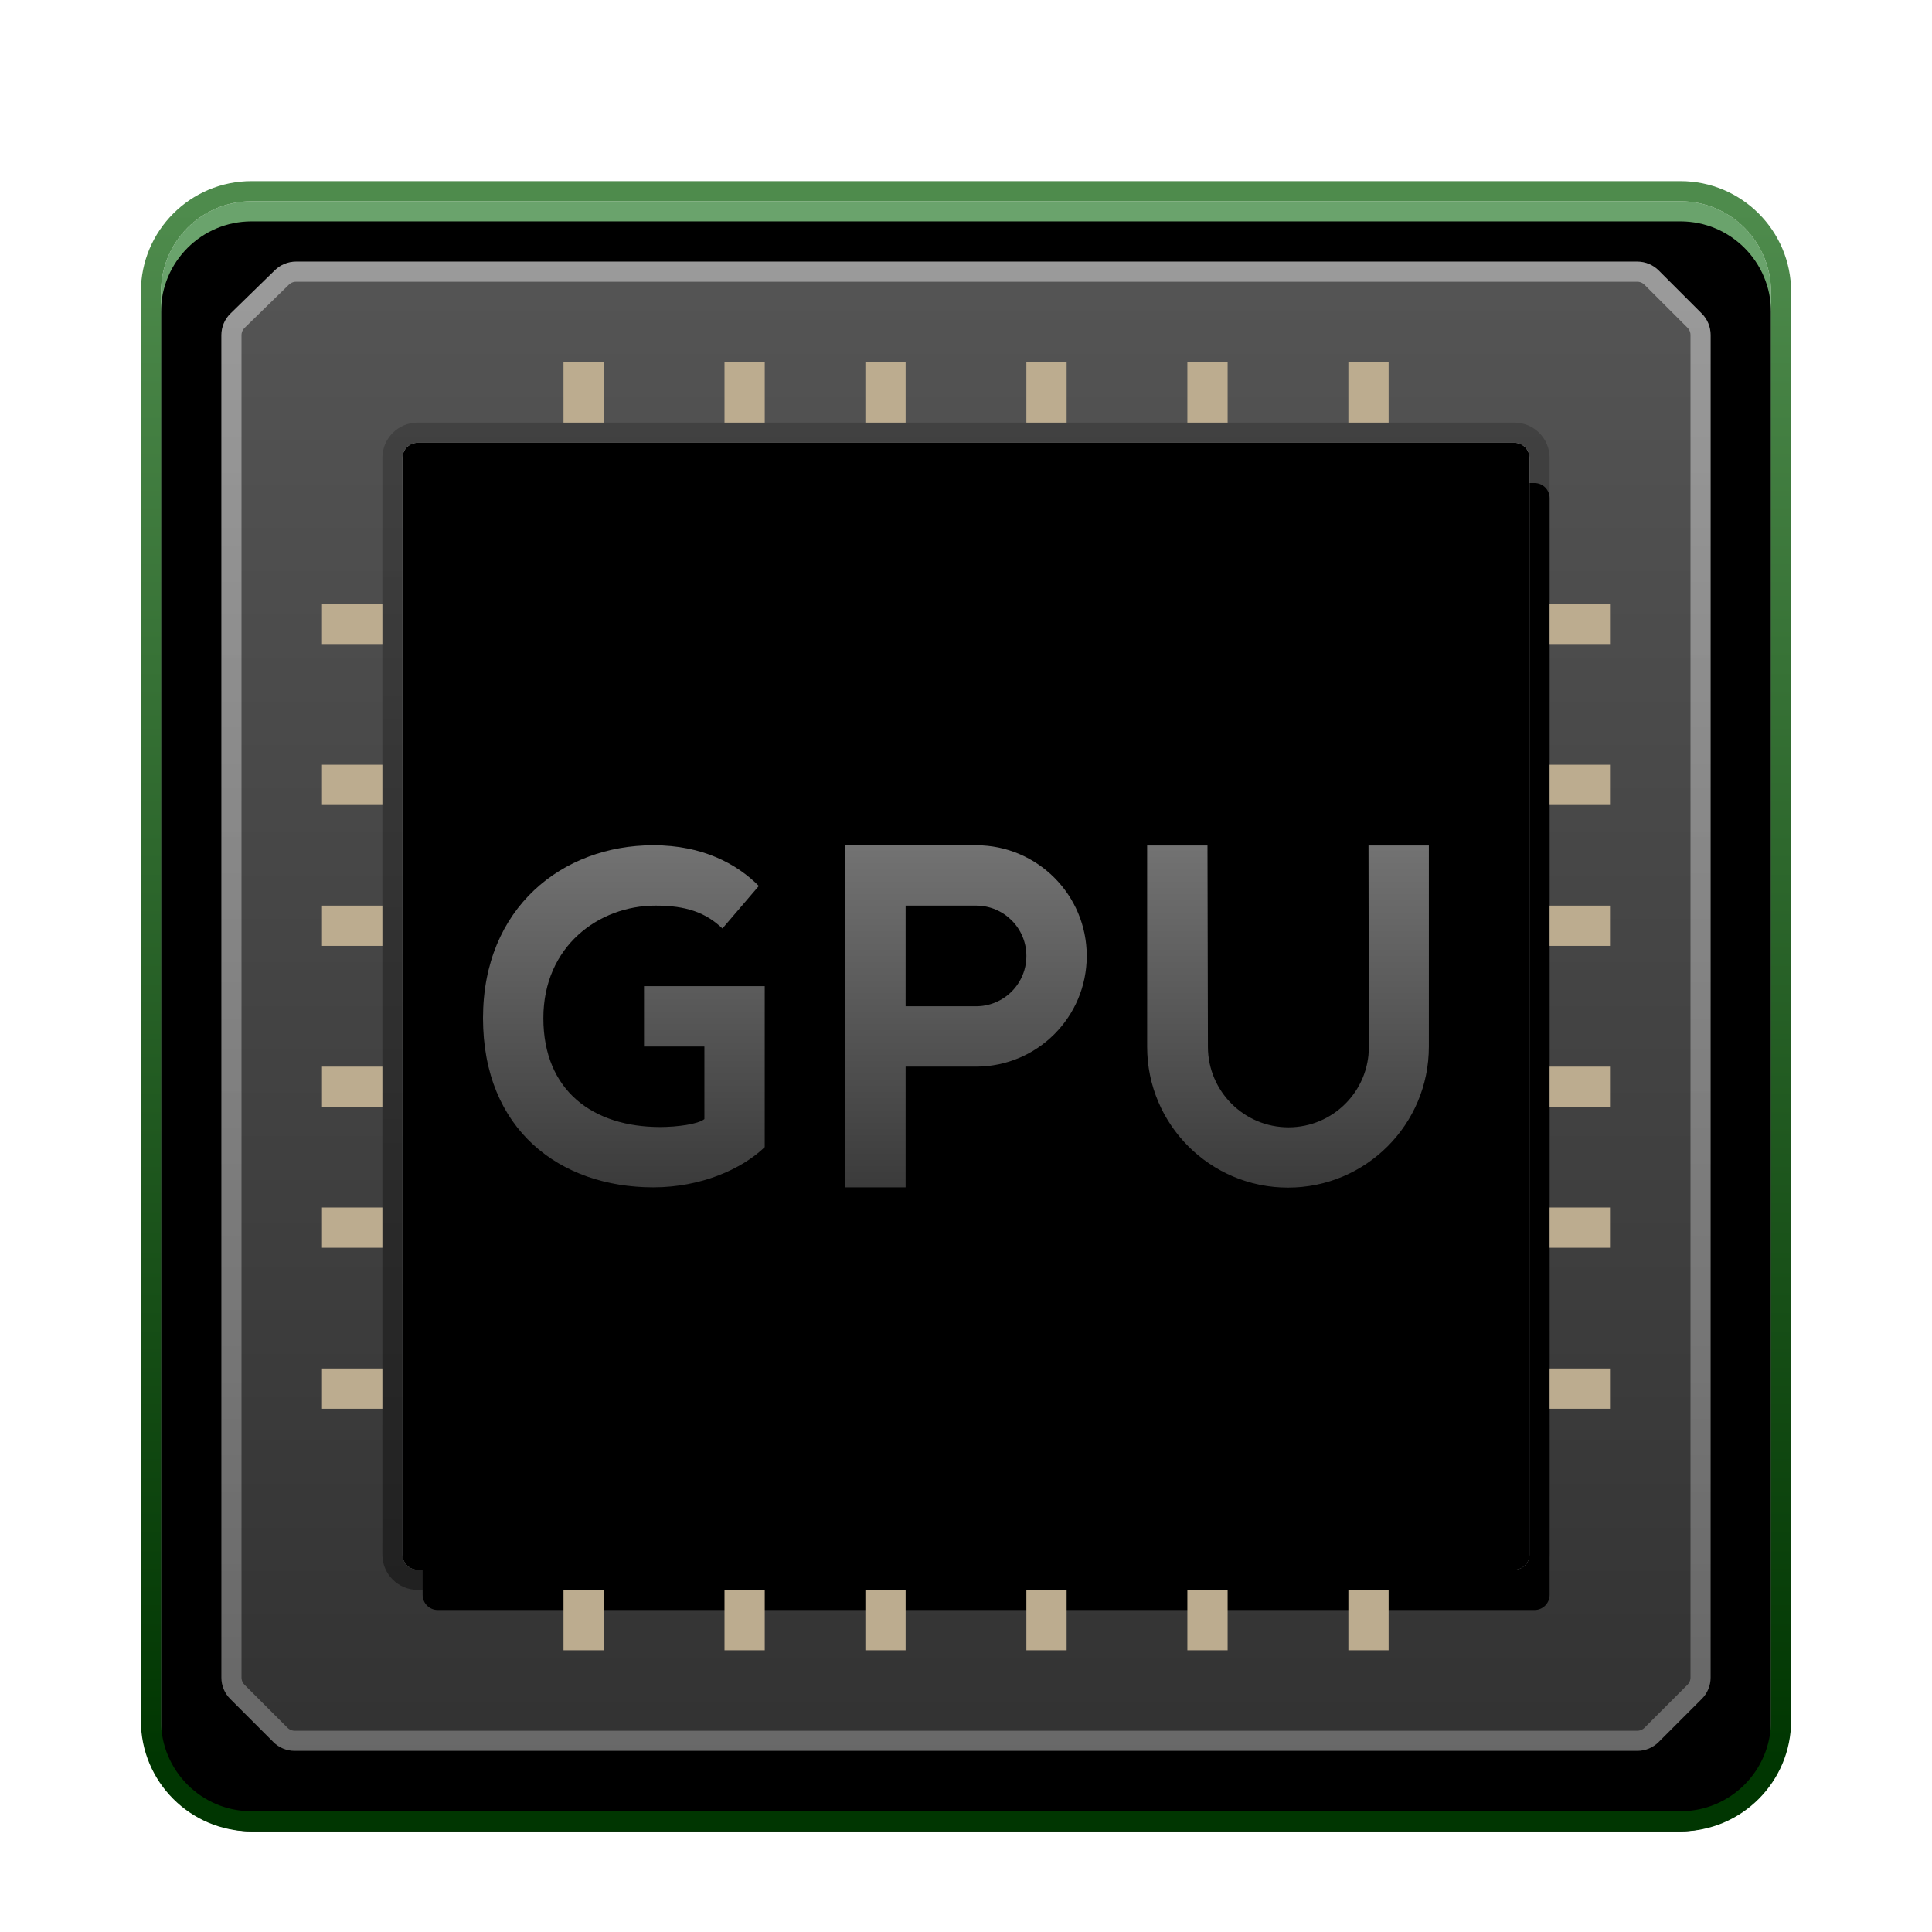 <svg xmlns="http://www.w3.org/2000/svg" xmlns:xlink="http://www.w3.org/1999/xlink" width="96" height="96" viewBox="0 0 96 96">
  <defs>
    <filter id="deepin-graphics-driver-manager-a" width="129.3%" height="130.5%" x="-14.6%" y="-14.6%" filterUnits="objectBoundingBox">
      <feOffset dy="2" in="SourceAlpha" result="shadowOffsetOuter1"/>
      <feGaussianBlur in="shadowOffsetOuter1" result="shadowBlurOuter1" stdDeviation="2"/>
      <feColorMatrix in="shadowBlurOuter1" result="shadowMatrixOuter1" values="0 0 0 0 0   0 0 0 0 0   0 0 0 0 0  0 0 0 0.2 0"/>
      <feMerge>
        <feMergeNode in="shadowMatrixOuter1"/>
        <feMergeNode in="SourceGraphic"/>
      </feMerge>
    </filter>
    <linearGradient id="deepin-graphics-driver-manager-b" x1="50%" x2="50%" y1="7.72%" y2="100.073%">
      <stop offset="0%" stop-color="#6AA36C"/>
      <stop offset="100%" stop-color="#518851"/>
    </linearGradient>
    <path id="deepin-graphics-driver-manager-c" d="M76.5,81 L5.5,81 C3.015,81 1,78.985 1,76.5 L1,5.5 C1,3.015 3.015,1 5.5,1 L76.5,1 C78.985,1 81,3.015 81,5.5 L81,76.5 C81,78.985 78.985,81 76.5,81 Z"/>
    <filter id="deepin-graphics-driver-manager-d" width="101.2%" height="101.2%" x="-.6%" y="-.6%" filterUnits="objectBoundingBox">
      <feOffset dy="1" in="SourceAlpha" result="shadowOffsetInner1"/>
      <feComposite in="shadowOffsetInner1" in2="SourceAlpha" k2="-1" k3="1" operator="arithmetic" result="shadowInnerInner1"/>
      <feColorMatrix in="shadowInnerInner1" values="0 0 0 0 1   0 0 0 0 1   0 0 0 0 1  0 0 0 0.602 0"/>
    </filter>
    <linearGradient id="deepin-graphics-driver-manager-e" x1="54.878%" x2="54.878%" y1="1.118%" y2="96.182%">
      <stop offset="0%" stop-color="#4E8B4C"/>
      <stop offset="100%" stop-color="#003601"/>
    </linearGradient>
    <linearGradient id="deepin-graphics-driver-manager-h" x1="50%" x2="50%" y1="101.055%" y2="-1.098%">
      <stop offset="0%" stop-color="#323232"/>
      <stop offset="100%" stop-color="#555"/>
    </linearGradient>
    <path id="deepin-graphics-driver-manager-g" d="M78,7.642 L78,74.358 C78,74.756 77.842,75.138 77.561,75.419 L75.419,77.561 C75.138,77.842 74.756,78 74.358,78 L7.642,78 C7.244,78 6.862,77.842 6.581,77.561 L4.439,75.419 C4.158,75.138 4,74.756 4,74.358 L4,7.653 C4,7.248 4.163,6.861 4.453,6.579 L6.66,4.426 C6.94,4.153 7.316,4 7.707,4 L74.358,4 C74.756,4 75.138,4.158 75.419,4.439 L77.561,6.581 C77.842,6.862 78,7.244 78,7.642 Z"/>
    <filter id="deepin-graphics-driver-manager-f" width="114.9%" height="114.9%" x="-6.1%" y="-4.7%" filterUnits="objectBoundingBox">
      <feOffset dx="1" dy="2" in="SourceAlpha" result="shadowOffsetOuter1"/>
      <feGaussianBlur in="shadowOffsetOuter1" result="shadowBlurOuter1" stdDeviation="1.5"/>
      <feColorMatrix in="shadowBlurOuter1" values="0 0 0 0 0   0 0 0 0 0   0 0 0 0 0  0 0 0 0.203 0"/>
    </filter>
    <linearGradient id="deepin-graphics-driver-manager-i" x1="50%" x2="50%" y1="1.125%" y2="100%">
      <stop offset="0%" stop-opacity=".201"/>
      <stop offset="100%" stop-opacity=".327"/>
    </linearGradient>
    <linearGradient id="deepin-graphics-driver-manager-j" x1="50%" x2="50%" y1="0%" y2="94.021%">
      <stop offset="0%" stop-color="#FFF" stop-opacity=".413"/>
      <stop offset="100%" stop-color="#FFF" stop-opacity=".262"/>
    </linearGradient>
    <linearGradient id="deepin-graphics-driver-manager-m" x1="50%" x2="50%" y1="101.055%" y2="-1.098%">
      <stop offset="0%" stop-color="#A8AAAD"/>
      <stop offset="100%" stop-color="#F7F7F7"/>
    </linearGradient>
    <path id="deepin-graphics-driver-manager-l" d="M69,13.75 L69,68.25 C69,68.664 68.664,69 68.25,69 L13.75,69 C13.336,69 13,68.664 13,68.25 L13,13.75 C13,13.336 13.336,13 13.75,13 L68.25,13 C68.664,13 69,13.336 69,13.75 Z"/>
    <filter id="deepin-graphics-driver-manager-k" width="119.6%" height="119.6%" x="-8%" y="-6.2%" filterUnits="objectBoundingBox">
      <feOffset dx="1" dy="2" in="SourceAlpha" result="shadowOffsetOuter1"/>
      <feGaussianBlur in="shadowOffsetOuter1" result="shadowBlurOuter1" stdDeviation="1.5"/>
      <feColorMatrix in="shadowBlurOuter1" values="0 0 0 0 0   0 0 0 0 0   0 0 0 0 0  0 0 0 0.203 0"/>
    </filter>
    <filter id="deepin-graphics-driver-manager-n" width="114.3%" height="114.3%" x="-5.4%" y="-3.6%" filterUnits="objectBoundingBox">
      <feOffset dy="2" in="SourceAlpha" result="shadowOffsetInner1"/>
      <feComposite in="shadowOffsetInner1" in2="SourceAlpha" k2="-1" k3="1" operator="arithmetic" result="shadowInnerInner1"/>
      <feColorMatrix in="shadowInnerInner1" result="shadowMatrixInner1" values="0 0 0 0 1   0 0 0 0 1   0 0 0 0 1  0 0 0 1 0"/>
      <feOffset dy="-2" in="SourceAlpha" result="shadowOffsetInner2"/>
      <feComposite in="shadowOffsetInner2" in2="SourceAlpha" k2="-1" k3="1" operator="arithmetic" result="shadowInnerInner2"/>
      <feColorMatrix in="shadowInnerInner2" result="shadowMatrixInner2" values="0 0 0 0 0   0 0 0 0 0   0 0 0 0 0  0 0 0 0.464 0"/>
      <feMerge>
        <feMergeNode in="shadowMatrixInner1"/>
        <feMergeNode in="shadowMatrixInner2"/>
      </feMerge>
    </filter>
    <linearGradient id="deepin-graphics-driver-manager-o" x1="50%" x2="50%" y1="1.125%" y2="100%">
      <stop offset="0%" stop-opacity=".201"/>
      <stop offset="100%" stop-opacity=".395"/>
    </linearGradient>
    <linearGradient id="deepin-graphics-driver-manager-p" x1="41.546%" x2="41.546%" y1="-17.456%" y2="100%">
      <stop offset="0%" stop-color="#7C7C7C"/>
      <stop offset="100%" stop-color="#3B3B3B"/>
    </linearGradient>
    <linearGradient id="deepin-graphics-driver-manager-q" x1="50%" x2="50%" y1="0%" y2="100%">
      <stop offset="0%" stop-opacity=".059"/>
      <stop offset="100%" stop-opacity=".158"/>
    </linearGradient>
    <linearGradient id="deepin-graphics-driver-manager-r" x1="50%" x2="50%" y1="0%" y2="100%">
      <stop offset="0%" stop-opacity=".059"/>
      <stop offset="100%" stop-opacity=".158"/>
    </linearGradient>
  </defs>
  <g fill="none" fill-rule="evenodd" filter="url(#deepin-graphics-driver-manager-a)" transform="translate(7 7)">
    <g fill-rule="nonzero">
      <use fill="url(#deepin-graphics-driver-manager-b)" xlink:href="#deepin-graphics-driver-manager-c"/>
      <use fill="#000" filter="url(#deepin-graphics-driver-manager-d)" xlink:href="#deepin-graphics-driver-manager-c"/>
    </g>
    <path fill="url(#deepin-graphics-driver-manager-e)" fill-rule="nonzero" d="M76.5,-0 L5.5,-0 C2.462,-0 -0,2.462 -0,5.5 L-0,76.5 C-0,79.538 2.462,82 5.5,82 L76.5,82 C79.538,82 82,79.538 82,76.5 L82,5.5 C82,2.462 79.538,-0 76.5,-0 Z M76.5,1 C78.985,1 81,3.015 81,5.5 L81,76.5 C81,78.985 78.985,81 76.5,81 L5.5,81 C3.015,81 1,78.985 1,76.5 L1,5.5 C1,3.015 3.015,1 5.5,1 L76.5,1 Z"/>
    <g fill-rule="nonzero">
      <use fill="#000" filter="url(#deepin-graphics-driver-manager-f)" xlink:href="#deepin-graphics-driver-manager-g"/>
      <use fill="url(#deepin-graphics-driver-manager-h)" xlink:href="#deepin-graphics-driver-manager-g"/>
    </g>
    <path fill="url(#deepin-graphics-driver-manager-i)" fill-rule="nonzero" d="M74.358,3 L7.707,3 C7.055,3 6.429,3.255 5.962,3.71 L3.755,5.863 C3.272,6.333 3,6.979 3,7.653 L3,74.358 C3,75.021 3.263,75.657 3.732,76.126 L5.874,78.268 C6.343,78.737 6.979,79 7.642,79 L74.358,79 C75.021,79 75.657,78.737 76.126,78.268 L78.268,76.126 C78.737,75.657 79,75.021 79,74.358 L79,7.642 C79,6.979 78.737,6.343 78.268,5.874 L76.126,3.732 C75.657,3.263 75.021,3 74.358,3 Z M74.358,4 C74.756,4 75.138,4.158 75.419,4.439 L77.561,6.581 C77.842,6.862 78,7.244 78,7.642 L78,74.358 C78,74.756 77.842,75.138 77.561,75.419 L75.419,77.561 C75.138,77.842 74.756,78 74.358,78 L7.642,78 C7.244,78 6.862,77.842 6.581,77.561 L4.439,75.419 C4.158,75.138 4,74.756 4,74.358 L4,7.653 C4,7.248 4.163,6.861 4.453,6.579 L6.66,4.426 C6.94,4.153 7.316,4 7.707,4 L74.358,4 Z"/>
    <path fill="url(#deepin-graphics-driver-manager-j)" fill-rule="nonzero" d="M74.358,4 C74.756,4 75.138,4.158 75.419,4.439 L77.561,6.581 C77.842,6.862 78,7.244 78,7.642 L78,74.358 C78,74.756 77.842,75.138 77.561,75.419 L75.419,77.561 C75.138,77.842 74.756,78 74.358,78 L7.642,78 C7.244,78 6.862,77.842 6.581,77.561 L4.439,75.419 C4.158,75.138 4,74.756 4,74.358 L4,7.653 C4,7.248 4.163,6.861 4.453,6.579 L6.66,4.426 C6.94,4.153 7.316,4 7.707,4 L74.358,4 Z M74.358,5 L7.707,5 C7.61,5 7.515,5.029 7.434,5.081 L7.358,5.142 L5.151,7.295 C5.074,7.37 5.023,7.468 5.006,7.573 L5,7.653 L5,74.358 C5,74.464 5.034,74.567 5.095,74.652 L5.146,74.712 L7.288,76.854 C7.363,76.929 7.46,76.977 7.563,76.994 L7.642,77 L74.358,77 C74.464,77 74.567,76.966 74.652,76.905 L74.712,76.854 L76.854,74.712 C76.929,74.637 76.977,74.54 76.994,74.437 L77,74.358 L77,7.642 C77,7.536 76.966,7.433 76.905,7.348 L76.854,7.288 L74.712,5.146 C74.637,5.071 74.54,5.023 74.437,5.006 L74.358,5 Z"/>
    <g fill-rule="nonzero">
      <use fill="#000" filter="url(#deepin-graphics-driver-manager-k)" xlink:href="#deepin-graphics-driver-manager-l"/>
      <use fill="url(#deepin-graphics-driver-manager-m)" xlink:href="#deepin-graphics-driver-manager-l"/>
      <use fill="#000" filter="url(#deepin-graphics-driver-manager-n)" xlink:href="#deepin-graphics-driver-manager-l"/>
    </g>
    <path fill="url(#deepin-graphics-driver-manager-o)" fill-rule="nonzero" d="M68.25,12 L13.75,12 C12.784,12 12,12.784 12,13.75 L12,68.25 C12,69.216 12.784,70 13.75,70 L68.25,70 C69.216,70 70,69.216 70,68.25 L70,13.75 C70,12.784 69.216,12 68.25,12 Z M68.25,13 C68.664,13 69,13.336 69,13.75 L69,68.25 C69,68.664 68.664,69 68.25,69 L13.75,69 C13.336,69 13,68.664 13,68.25 L13,13.75 C13,13.336 13.336,13 13.75,13 L68.25,13 Z"/>
    <path fill="#BCAC8F" d="M23 9L23 12 21 12 21 9 23 9zM31 9L31 12 29 12 29 9 31 9zM38 9L38 12 36 12 36 9 38 9zM46 9L46 12 44 12 44 9 46 9zM54 9L54 12 52 12 52 9 54 9zM62 9L62 12 60 12 60 9 62 9zM23 70L23 73 21 73 21 70 23 70zM31 70L31 73 29 73 29 70 31 70zM38 70L38 73 36 73 36 70 38 70zM46 70L46 73 44 73 44 70 46 70zM54 70L54 73 52 73 52 70 54 70zM62 70L62 73 60 73 60 70 62 70zM73 59L73 61 70 61 70 59 73 59zM73 51L73 53 70 53 70 51 73 51zM73 44L73 46 70 46 70 44 73 44zM73 36L73 38 70 38 70 36 73 36zM70 29L73 29 73 31 70 31 70 29zM73 21L73 23 70 23 70 21 73 21zM12 59L12 61 9 61 9 59 12 59zM12 51L12 53 9 53 9 51 12 51zM12 44L12 46 9 46 9 44 12 44zM12 36L12 38 9 38 9 36 12 36zM12 29L12 31 9 31 9 29 12 29zM12 21L12 23 9 23 9 21 12 21z"/>
    <g fill-rule="nonzero" transform="translate(16 32)">
      <path fill="url(#deepin-graphics-driver-manager-p)" d="M37,1.013 L37.021,11.018 C37.026,13.227 38.818,15.015 41.027,15.015 L41.027,15.015 C43.238,15.011 45.021,13.222 45.017,11.018 L45.017,11.018 L45,1.013 L48,1.013 L48,11.013 C48,14.879 44.866,18.013 41,18.013 C37.134,18.013 34,14.879 34,11.013 L34,11.013 L34,1.013 L37,1.013 Z M9.461,1 C11.912,1 13.607,1.921 14.707,3.023 L14.707,3.023 L12.897,5.137 C12.072,4.35 11.11,4 9.575,4 C6.758,4 4,6.014 4,9.59 C4,13.211 6.483,15 9.805,15 C10.629,15 11.696,14.861 12,14.605 L12,14.605 L12,11 L9,11 L9,8 L15,8 L15,16 C13.855,17.102 11.82,18 9.461,18 C4.834,18 1,15.145 1,9.59 C1,4.103 4.948,1 9.461,1 Z M25.5,1 C28.538,1 31,3.462 31,6.5 C31,9.538 28.538,12 25.5,12 L22,12 L22,18 L19,18 L19,1 L25.5,1 Z M25.5,4 L22,4 L22,9 L25.5,9 C26.881,9 28,7.881 28,6.5 C28,5.119 26.881,4 25.5,4 Z"/>
      <path fill="url(#deepin-graphics-driver-manager-q)" d="M37,0.013 C37.512,0.013 37.934,0.398 37.993,0.894 L38,1.011 L38.021,11.016 C38.024,12.558 39.192,13.836 40.679,13.997 L40.852,14.011 L41.025,14.015 C42.568,14.013 43.841,12.849 44,11.367 L44.013,11.194 L44.017,11.02 L44,1.015 C43.999,0.501 44.385,0.078 44.883,0.02 L45,0.013 L48,0.013 C48.513,0.013 48.936,0.399 48.993,0.896 L49,1.013 L49,11.013 C49,15.431 45.418,19.013 41,19.013 C36.769,19.013 33.289,15.722 33.017,11.523 L33.004,11.27 L33,11.013 L33,1.013 C33,0.5 33.386,0.077 33.883,0.02 L34,0.013 L37,0.013 Z M9.461,0 C11.725,0 13.6,0.711 15.034,1.961 L15.257,2.163 L15.404,2.306 C15.753,2.645 15.803,3.182 15.539,3.577 L15.466,3.673 L13.657,5.787 C13.284,6.223 12.621,6.256 12.207,5.86 C11.568,5.251 10.845,5 9.575,5 C7.016,5 5,6.839 5,9.59 C5,12.441 6.795,14 9.805,14 C10.117,14 10.45,13.976 10.727,13.945 L11,13.909 L11,12 L9,12 C8.527,12 8.13,11.671 8.026,11.229 L8.007,11.117 L8,11 L8,8 C8,7.487 8.386,7.064 8.883,7.007 L9,7 L15,7 C15.513,7 15.936,7.386 15.993,7.883 L16,8 L16,16 C16,16.272 15.889,16.532 15.693,16.721 C14.254,18.106 11.917,19 9.461,19 C3.941,19 0,15.389 0,9.59 C0,3.845 4.081,0 9.461,0 Z M25.5,0 C29.09,0 32,2.91 32,6.5 C32,10.012 29.215,12.873 25.733,12.996 L25.5,13 L23,13 L23,18 C23,18.473 22.671,18.87 22.229,18.974 L22.117,18.993 L22,19 L19,19 C18.487,19 18.064,18.614 18.007,18.117 L18,18 L18,1 C18,0.487 18.386,0.064 18.883,0.007 L19,0 L25.5,0 Z M45,1.013 L45.017,11.018 L45.013,11.217 C44.916,13.26 43.281,14.903 41.233,15.01 L41.027,15.015 L40.827,15.01 C38.779,14.91 37.135,13.271 37.027,11.224 L37.021,11.018 L37,1.013 L34,1.013 L34,11.013 L34.004,11.254 C34.128,14.928 37.085,17.885 40.759,18.009 L41,18.013 L41.241,18.009 C44.915,17.885 47.872,14.928 47.996,11.254 L48,11.013 L48,1.013 L45,1.013 Z M9,8 L9,11 L12,11 L12,14.605 L11.924,14.658 C11.545,14.88 10.57,15 9.805,15 C6.483,15 4,13.211 4,9.59 C4,6.014 6.758,4 9.575,4 C11.014,4 11.95,4.308 12.741,4.995 L12.897,5.137 L14.707,3.023 L14.56,2.88 C13.458,1.843 11.805,1 9.461,1 C4.948,1 1,4.103 1,9.59 C1,15.044 4.696,17.895 9.209,17.997 L9.461,18 L9.781,17.994 C11.898,17.922 13.725,17.133 14.838,16.149 L15,16 L15,8 L9,8 Z M19,1 L19,18 L22,18 L22,12 L25.5,12 L25.721,11.996 C28.656,11.88 31,9.463 31,6.5 C31,3.537 28.656,1.12 25.721,1.004 L25.5,1 L19,1 Z"/>
      <path fill="url(#deepin-graphics-driver-manager-r)" d="M25.5,4 C26.881,4 28,5.119 28,6.5 C28,7.825 26.968,8.91 25.664,8.995 L25.5,9 L22,9 L22,4 L25.5,4 Z M23,8 L25.5,8 C26.328,8 27,7.328 27,6.5 C27,5.72 26.405,5.08 25.644,5.007 L25.5,5 L23,5 L23,8 Z"/>
    </g>
  </g>
</svg>
